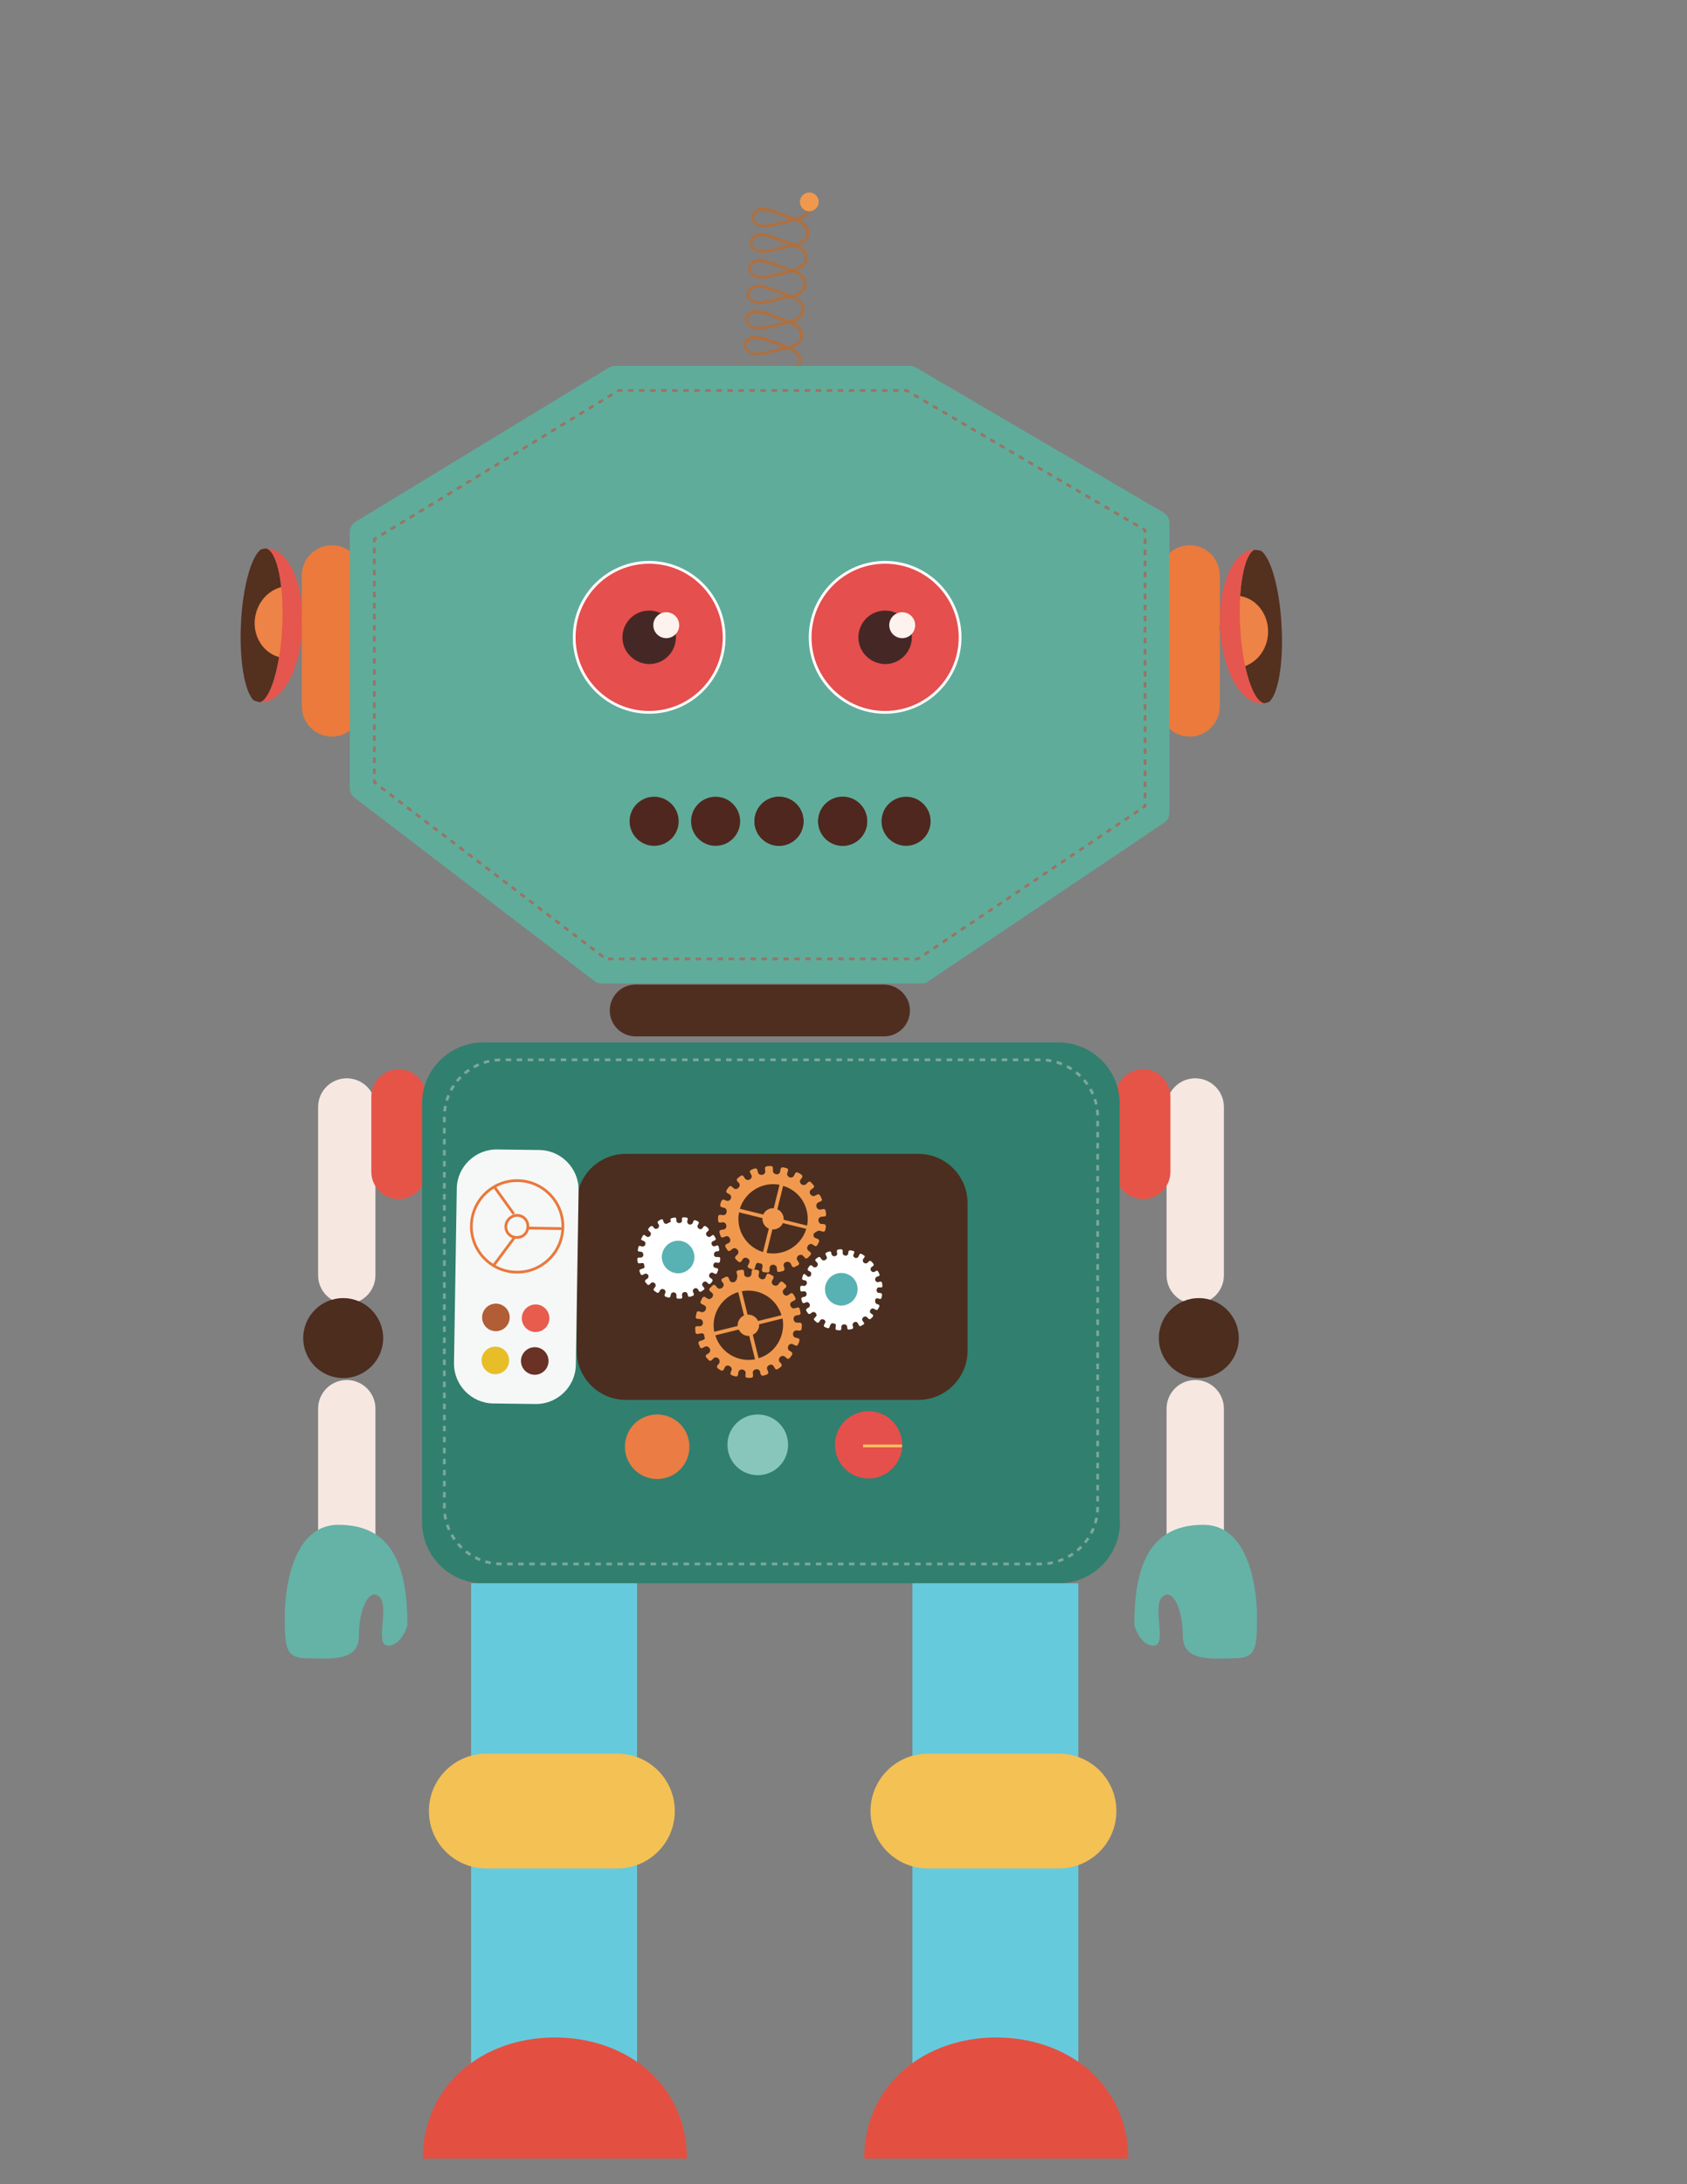 <?xml version="1.0" encoding="UTF-8" standalone="no"?>
<!-- Generator: Adobe Illustrator 19.0.0, SVG Export Plug-In . SVG Version: 6.00 Build 0)  -->

<svg
   xmlns:dc="http://purl.org/dc/elements/1.1/"
   xmlns:cc="http://creativecommons.org/ns#"
   xmlns:rdf="http://www.w3.org/1999/02/22-rdf-syntax-ns#"
   xmlns:svg="http://www.w3.org/2000/svg"
   xmlns="http://www.w3.org/2000/svg"
   xmlns:sodipodi="http://sodipodi.sourceforge.net/DTD/sodipodi-0.dtd"
   xmlns:inkscape="http://www.inkscape.org/namespaces/inkscape"
   version="1.1"
   id="Layer_1"
   x="0px"
   y="0px"
   viewBox="0 0 612 792"
   style="enable-background:new 0 0 612 792;"
   xml:space="preserve"
   inkscape:version="0.91 r13725"
   sodipodi:docname="1.svg"><rect x="0" y="0" width="612" height="792" fill="#808080" stroke="none"/><defs
     id="defs127" /><sodipodi:namedview
     pagecolor="#ffffff"
     bordercolor="#666666"
     borderopacity="1"
     objecttolerance="10"
     gridtolerance="10"
     guidetolerance="10"
     inkscape:pageopacity="0"
     inkscape:pageshadow="2"
     inkscape:window-width="640"
     inkscape:window-height="480"
     id="namedview125"
     showgrid="false"
     inkscape:zoom="0.2979798"
     inkscape:cx="306"
     inkscape:cy="396"
     inkscape:window-x="0"
     inkscape:window-y="0"
     inkscape:window-maximized="0"
     inkscape:current-layer="Layer_1" /><style
     type="text/css"
     id="style3">
	.st0{fill:none;stroke:#327968;stroke-width:2;stroke-miterlimit:10;}
	.st1{fill:#54301F;}
	.st2{fill:#ED8346;}
	.st3{fill:#E5564E;}
	.st4{fill:none;stroke:#AE7040;stroke-width:0.75;stroke-miterlimit:10;}
	.st5{fill:#AE7040;}
	.st6{fill:#F0994E;}
	.st7{fill:#F6E8E1;}
	.st8{fill:#4C2D1E;}
	.st9{fill:#65B2A6;}
	.st10{fill:#E55447;}
	.st11{fill:#317F6F;}
	.st12{fill:#EB7A3C;}
	.st13{fill:#4F2E20;}
	.st14{fill:#60AC9B;}
	.st15{fill:#4F271E;}
	.st16{fill:none;stroke:#987465;stroke-miterlimit:10;}
	.st17{fill:none;stroke:#987465;stroke-miterlimit:10;stroke-dasharray:2.003,2.003;}
	.st18{fill:none;stroke:#987465;stroke-miterlimit:10;stroke-dasharray:2.003,2.003;}
	.st19{fill:none;stroke:#987465;stroke-miterlimit:10;stroke-dasharray:2.002,2.002;}
	.st20{fill:none;stroke:#987465;stroke-miterlimit:10;stroke-dasharray:1.988,1.988;}
	.st21{fill:none;stroke:#7BA89F;stroke-miterlimit:10;stroke-dasharray:2,2;}
	.st22{fill:#4B2E1F;}
	.st23{fill:#EB7C44;}
	.st24{fill:#88C6BC;}
	.st25{fill:#E5504D;}
	.st26{fill:none;stroke:#F4C35C;stroke-miterlimit:10;}
	.st27{fill:#F5F8F7;}
	.st28{fill:#E75C4D;}
	.st29{fill:#693225;}
	.st30{fill:#B15D35;}
	.st31{fill:#E8BE28;}
	.st32{fill:none;stroke:#EA783C;stroke-miterlimit:10;}
	.st33{fill:#E54F4D;stroke:#FFFFFF;stroke-miterlimit:10;}
	.st34{fill:#452826;}
	.st35{fill:#FDF2ED;}
	.st36{fill:#FFFFFF;}
	.st37{fill:#58B1B2;}
	.st38{fill:#66CADD;}
	.st39{fill:#F4C154;}
	.st40{fill:#E35041;}
</style><g
     id="XMLID_110_"><line
       id="XMLID_136_"
       class="st0"
       x1="109"
       y1="227.9"
       x2="127"
       y2="224.6" /><g
       id="XMLID_125_"><path
         id="XMLID_133_"
         class="st1"
         d="M102.4,227.1c-0.7,14.4-4.1,26-7.9,27.5c-0.9-0.1-1.7-0.3-2.5-0.7c-3.2-3-5.2-14.2-4.6-27.5    c0.6-13.6,3.8-24.8,7.3-27.2c0.7-0.2,1.3-0.3,2-0.3C100.6,200.1,103.1,212.3,102.4,227.1z" /><path
         id="XMLID_130_"
         class="st2"
         d="M106.9,212.7c-6.6-1.2-13,3.6-14.3,10.8c-1.3,7.1,3.1,13.9,9.7,15" /><path
         id="XMLID_127_"
         class="st3"
         d="M94.7,254.6c-0.1,0-0.1,0-0.2,0c3.8-1.4,7.2-13.1,7.9-27.5c0.7-14.8-1.8-27-5.7-28.2    c0.2,0,0.4,0,0.5,0c7.6,0.4,13.2,13.1,12.5,28.5C109.1,242.7,102.3,254.9,94.7,254.6z" /></g></g><g
     id="XMLID_115_"><line
       id="XMLID_124_"
       class="st0"
       x1="443.4"
       y1="227.3"
       x2="425.7"
       y2="232.5" /><g
       id="XMLID_118_"><path
         id="XMLID_123_"
         class="st1"
         d="M449.9,227.5c-0.8-14.3,1.4-26.3,5.1-28.1c0.9,0,1.8,0.1,2.6,0.4c3.5,2.7,6.6,13.6,7.3,26.9    c0.8,13.6-1.2,25.1-4.5,27.8c-0.6,0.3-1.3,0.4-1.9,0.5C454.5,254.2,450.7,242.3,449.9,227.5z" /><path
         id="XMLID_122_"
         class="st2"
         d="M446.9,242.2c6.7,0.5,12.6-4.9,13.1-12.2c0.5-7.2-4.4-13.5-11.1-14" /><path
         id="XMLID_121_"
         class="st3"
         d="M454.8,199.3c0.1,0,0.1,0,0.2,0c-3.6,1.8-5.9,13.8-5.1,28.1c0.8,14.8,4.6,26.7,8.5,27.5    c-0.2,0-0.4,0.1-0.5,0.1c-7.6,0.4-14.4-11.7-15.3-27.1C441.8,212.6,447.2,199.8,454.8,199.3z" /></g></g><path
     id="XMLID_10_"
     class="st4"
     d="M277.7,140.5c0,0-1.3-3.9,1-4.4c2.3-0.5,11.6-1.7,11.5-5.4" /><g
     id="XMLID_167_"><g
       id="XMLID_169_"><path
         id="XMLID_86_"
         class="st5"
         d="M276.9,82l0-0.5c-1-0.1-1.9-0.4-2.5-0.9c-0.6-0.5-0.9-1.1-0.9-1.8c0-0.6,0.4-1.2,1.1-1.7    c0.7-0.4,1.6-0.7,2.6-0.6c0.4,0,1.4,0.3,2.6,0.6c1.7,0.5,3.8,1.3,5.5,1.9c0.9,0.3,1.6,0.6,2.1,0.8c0.5,0.2,0.8,0.3,0.8,0.3    l0.2-0.5l-0.1-0.5c0,0-0.6,0.2-1.5,0.4c-1.4,0.3-3.5,0.9-5.4,1.3c-1,0.2-1.9,0.4-2.7,0.5c-0.8,0.1-1.4,0.2-1.8,0.2L276.9,82l0,0.5    c0.7,0,1.7-0.1,2.9-0.3c3.6-0.7,8.9-2.1,8.9-2.1l1.5-0.4l-1.5-0.6c0,0-2.3-0.9-4.8-1.8c-1.3-0.5-2.6-0.9-3.8-1.3    c-1.2-0.4-2.2-0.6-2.8-0.7c-1.2-0.1-2.3,0.2-3.2,0.8c-0.9,0.6-1.5,1.5-1.5,2.5c-0.1,1,0.4,2,1.2,2.6c0.8,0.7,1.9,1.1,3.1,1.2    L276.9,82z" /><path
         id="XMLID_85_"
         class="st5"
         d="M287.1,79.7c1.6,0.5,3,1.1,4,2c0.9,0.8,1.4,1.8,1.4,3c-0.1,1.2-0.7,2-1.8,2.7    c-1.1,0.7-2.5,1.2-3.9,1.4l0.2,1c1.5-0.2,3.1-0.7,4.3-1.5c1.2-0.8,2.2-2,2.3-3.6c0.1-1.5-0.6-2.8-1.7-3.8c-1.1-1-2.6-1.7-4.4-2.2    L287.1,79.7z" /><path
         id="XMLID_84_"
         class="st5"
         d="M286.6,88.9c1.6,0.5,3,1.1,4,2c0.9,0.8,1.4,1.8,1.4,3l1,0.1c0.1-1.5-0.6-2.8-1.7-3.8    c-1.1-1-2.7-1.7-4.4-2.2L286.6,88.9z" /><path
         id="XMLID_83_"
         class="st5"
         d="M293,75.2c-0.1,1.2-0.7,2-1.8,2.7c-1.1,0.7-2.5,1.2-3.9,1.4l0.2,1c1.5-0.2,3.1-0.7,4.3-1.5    c1.2-0.8,2.2-2,2.3-3.6L293,75.2z" /><path
         id="XMLID_82_"
         class="st5"
         d="M276.3,91.2l0-0.5c-1-0.1-1.9-0.4-2.5-0.9c-0.6-0.5-0.9-1.1-0.9-1.8c0-0.6,0.4-1.2,1.1-1.7    c0.7-0.4,1.6-0.7,2.6-0.6c0.4,0,1.4,0.3,2.6,0.6c1.7,0.5,3.8,1.3,5.5,1.9c0.8,0.3,1.6,0.6,2.1,0.8c0.5,0.2,0.8,0.3,0.8,0.3    l0.2-0.5l-0.1-0.5c0,0-0.6,0.2-1.5,0.4c-1.4,0.3-3.5,0.9-5.4,1.3c-1,0.2-1.9,0.4-2.7,0.5c-0.8,0.1-1.4,0.2-1.8,0.2L276.3,91.2    l0,0.5c0.7,0,1.7-0.1,2.9-0.3c3.6-0.7,8.9-2.1,8.9-2.1l1.5-0.4l-1.5-0.6c0,0-2.3-0.9-4.8-1.8c-1.3-0.5-2.6-0.9-3.8-1.3    c-1.2-0.4-2.2-0.6-2.8-0.7c-1.2-0.1-2.3,0.2-3.2,0.8c-0.9,0.6-1.5,1.4-1.5,2.5c-0.1,1,0.4,2,1.2,2.6c0.8,0.7,1.9,1.1,3.1,1.2    L276.3,91.2z" /><path
         id="XMLID_81_"
         class="st5"
         d="M275.8,100.6l0-0.5c-1-0.1-1.9-0.4-2.5-0.9c-0.6-0.5-0.9-1.1-0.9-1.8c0-0.6,0.4-1.2,1.1-1.7    c0.7-0.4,1.6-0.7,2.6-0.6c0.4,0,1.4,0.3,2.6,0.6c1.7,0.5,3.8,1.3,5.5,1.9c0.8,0.3,1.6,0.6,2.1,0.8c0.5,0.2,0.8,0.3,0.8,0.3    l0.2-0.5l-0.1-0.5c0,0-0.6,0.2-1.5,0.4c-1.4,0.3-3.5,0.9-5.4,1.3c-1,0.2-1.9,0.4-2.7,0.5c-0.8,0.1-1.4,0.2-1.8,0.2L275.8,100.6    l0,0.5c0.7,0,1.7-0.1,2.9-0.3c3.6-0.7,8.9-2.1,8.9-2.1l1.5-0.4l-1.5-0.6c0,0-2.3-0.9-4.8-1.8c-1.3-0.5-2.6-0.9-3.8-1.3    c-1.2-0.4-2.2-0.6-2.8-0.7c-1.2-0.1-2.3,0.2-3.2,0.8c-0.9,0.6-1.5,1.4-1.5,2.5c-0.1,1,0.4,2,1.2,2.6c0.8,0.7,1.9,1.1,3.1,1.2    L275.8,100.6z" /><path
         id="XMLID_80_"
         class="st5"
         d="M286,98.2c1.6,0.5,3,1.1,4,2c0.9,0.8,1.4,1.8,1.4,3c-0.1,1.2-0.7,2-1.8,2.7    c-1.1,0.7-2.5,1.2-3.9,1.4l0.2,1c1.5-0.2,3.1-0.7,4.3-1.5c1.2-0.8,2.2-2,2.3-3.6c0.1-1.5-0.6-2.8-1.7-3.8c-1.1-1-2.7-1.7-4.4-2.2    L286,98.2z" /><path
         id="XMLID_79_"
         class="st5"
         d="M285.5,107.5c1.6,0.5,3,1.1,4,2c0.9,0.8,1.4,1.8,1.4,3l1,0.1c0.1-1.5-0.6-2.8-1.7-3.8    c-1.1-1-2.7-1.7-4.4-2.2L285.5,107.5z" /><path
         id="XMLID_78_"
         class="st5"
         d="M291.9,93.8c-0.1,1.2-0.7,2-1.8,2.7c-1.1,0.7-2.5,1.2-3.9,1.4l0.2,1c1.5-0.2,3.1-0.7,4.3-1.5    c1.2-0.8,2.2-2,2.3-3.6L291.9,93.8z" /><path
         id="XMLID_77_"
         class="st5"
         d="M275.2,109.8l0-0.5c-1-0.1-1.9-0.4-2.5-0.9c-0.6-0.5-0.9-1.1-0.9-1.8c0-0.6,0.4-1.2,1.1-1.7    c0.7-0.4,1.6-0.7,2.6-0.6c0.4,0,1.4,0.3,2.6,0.6c1.7,0.5,3.8,1.3,5.5,1.9c0.8,0.3,1.6,0.6,2.1,0.8c0.5,0.2,0.8,0.3,0.8,0.3    l0.2-0.5l-0.1-0.5c0,0-0.6,0.2-1.5,0.4c-1.4,0.3-3.5,0.9-5.4,1.3c-1,0.2-1.9,0.4-2.7,0.5c-0.8,0.1-1.4,0.2-1.8,0.2L275.2,109.8    l0,0.5c0.7,0,1.7-0.1,2.9-0.3c3.6-0.7,8.9-2.1,8.9-2.1l1.5-0.4L287,107c0,0-2.3-0.9-4.8-1.8c-1.3-0.5-2.6-0.9-3.8-1.3    c-1.2-0.4-2.2-0.6-2.8-0.7c-1.2-0.1-2.3,0.2-3.2,0.8c-0.9,0.6-1.5,1.4-1.5,2.5c-0.1,1,0.4,2,1.2,2.6c0.8,0.7,1.9,1.1,3.1,1.2    L275.2,109.8z" /><path
         id="XMLID_76_"
         class="st5"
         d="M274.7,119.1l0-0.5c-1-0.1-1.9-0.4-2.5-0.9c-0.6-0.5-0.9-1.1-0.9-1.8c0-0.6,0.4-1.2,1.1-1.7    c0.7-0.4,1.6-0.7,2.6-0.6c0.4,0,1.4,0.3,2.6,0.6c1.7,0.5,3.8,1.3,5.5,1.9c0.8,0.3,1.6,0.6,2.1,0.8c0.5,0.2,0.8,0.3,0.8,0.3    l0.2-0.5l-0.1-0.5c0,0-0.6,0.2-1.5,0.4c-1.4,0.3-3.5,0.9-5.4,1.3c-1,0.2-1.9,0.4-2.7,0.5c-0.8,0.1-1.4,0.2-1.8,0.2L274.7,119.1    l0,0.5c0.7,0,1.7-0.1,2.9-0.3c3.6-0.7,8.9-2.1,8.9-2.1l1.5-0.4l-1.5-0.6c0,0-2.3-0.9-4.8-1.8c-1.3-0.5-2.6-0.9-3.8-1.3    c-1.2-0.4-2.2-0.6-2.8-0.7c-1.2-0.1-2.3,0.2-3.2,0.8c-0.9,0.6-1.5,1.5-1.5,2.5c-0.1,1,0.4,2,1.2,2.6c0.8,0.7,1.9,1.1,3.1,1.2    L274.7,119.1z" /><path
         id="XMLID_75_"
         class="st5"
         d="M284.9,116.8c1.6,0.5,3,1.1,4,2c0.9,0.8,1.4,1.8,1.4,3c-0.1,1.2-0.7,2-1.8,2.7    c-1.1,0.7-2.5,1.2-3.9,1.4l0.2,1c1.5-0.2,3.1-0.7,4.3-1.5c1.2-0.8,2.2-2,2.3-3.6c0.1-1.5-0.6-2.8-1.7-3.8c-1.1-1-2.7-1.7-4.4-2.2    L284.9,116.8z" /><path
         id="XMLID_74_"
         class="st5"
         d="M284.4,126.1c1.6,0.5,3,1.1,4,2c0.9,0.8,1.4,1.8,1.4,3l1,0.1c0.1-1.5-0.6-2.8-1.7-3.8    c-1.1-1-2.7-1.7-4.4-2.2L284.4,126.1z" /><path
         id="XMLID_73_"
         class="st5"
         d="M290.8,112.4c-0.1,1.2-0.7,2-1.8,2.7c-1.1,0.7-2.5,1.2-3.9,1.4l0.2,1c1.5-0.2,3.1-0.7,4.3-1.5    c1.2-0.8,2.2-2,2.3-3.6L290.8,112.4z" /><path
         id="XMLID_72_"
         class="st5"
         d="M274.2,128.4l0-0.5c-1-0.1-1.9-0.4-2.5-0.9c-0.6-0.5-0.9-1.1-0.9-1.8c0-0.6,0.4-1.2,1.1-1.7    c0.7-0.4,1.6-0.7,2.6-0.6c0.4,0,1.4,0.3,2.6,0.6c1.7,0.5,3.9,1.3,5.5,1.9c0.9,0.3,1.6,0.6,2.1,0.8c0.5,0.2,0.8,0.3,0.8,0.3    l0.2-0.5l-0.1-0.5c0,0-0.6,0.2-1.5,0.4c-1.4,0.3-3.5,0.9-5.4,1.3c-1,0.2-1.9,0.4-2.7,0.5c-0.8,0.1-1.4,0.2-1.8,0.2L274.2,128.4    l0,0.5c0.7,0,1.7-0.1,2.9-0.3c3.6-0.7,8.9-2.1,8.9-2.1l1.5-0.4l-1.5-0.6c0,0-2.3-0.9-4.8-1.8c-1.3-0.5-2.6-0.9-3.8-1.3    c-1.2-0.4-2.2-0.6-2.8-0.7c-1.2-0.1-2.3,0.2-3.2,0.8c-0.9,0.6-1.5,1.5-1.5,2.5c-0.1,1,0.4,2,1.2,2.6c0.8,0.7,1.9,1.1,3.1,1.2    L274.2,128.4z" /></g><circle
       id="XMLID_71_"
       class="st6"
       cx="293.6"
       cy="73.2"
       r="3.4" /></g><path
     id="XMLID_70_"
     class="st7"
     d="M136.2,462.4c0,5.7-4.6,10.4-10.4,10.4l0,0c-5.7,0-10.4-4.6-10.4-10.4v-61  c0-5.7,4.6-10.4,10.4-10.4l0,0c5.7,0,10.4,4.6,10.4,10.4V462.4z" /><path
     id="XMLID_69_"
     class="st7"
     d="M136.2,571.8c0,5.7-4.6,10.4-10.4,10.4l0,0c-5.7,0-10.4-4.6-10.4-10.4v-61  c0-5.7,4.6-10.4,10.4-10.4l0,0c5.7,0,10.4,4.6,10.4,10.4V571.8z" /><path
     id="XMLID_68_"
     class="st8"
     d="M110,485.2c0-8,6.5-14.5,14.5-14.5s14.5,6.5,14.5,14.5c0,8-6.5,14.5-14.5,14.5  S110,493.2,110,485.2z" /><path
     id="XMLID_67_"
     class="st9"
     d="M103.3,585.7c0,0-0.4-32.8,19.5-32.8s25,15.6,25,36.4c0,0-2,7.4-7,7.4c-5.1,0,0.6-13.9-3.1-17.6  c-3.7-3.7-7.5,4.3-7.5,14.1c0,9.8-11.3,8.1-19.1,8.1C103.4,601.2,103.3,597,103.3,585.7z" /><path
     id="XMLID_66_"
     class="st10"
     d="M154.6,424.9c0,5.5-4.5,9.9-10,9.9l0,0c-5.5,0-9.9-4.5-9.9-9.9v-27.2c0-5.5,4.5-10,9.9-10l0,0  c5.5,0,10,4.5,10,10V424.9z" /><path
     id="XMLID_65_"
     class="st7"
     d="M423.2,462.4c0,5.7,4.6,10.4,10.4,10.4l0,0c5.7,0,10.4-4.6,10.4-10.4v-61  c0-5.7-4.6-10.4-10.4-10.4l0,0c-5.7,0-10.4,4.6-10.4,10.4V462.4z" /><path
     id="XMLID_64_"
     class="st7"
     d="M423.2,571.8c0,5.7,4.6,10.4,10.4,10.4l0,0c5.7,0,10.4-4.6,10.4-10.4v-61  c0-5.7-4.6-10.4-10.4-10.4l0,0c-5.7,0-10.4,4.6-10.4,10.4V571.8z" /><path
     id="XMLID_63_"
     class="st8"
     d="M449.4,485.2c0-8-6.5-14.5-14.5-14.5c-8,0-14.5,6.5-14.5,14.5c0,8,6.5,14.5,14.5,14.5  C442.9,499.7,449.4,493.2,449.4,485.2z" /><path
     id="XMLID_62_"
     class="st9"
     d="M456,585.7c0,0,0.4-32.8-19.5-32.8c-19.9,0-25,15.6-25,36.4c0,0,2,7.4,7,7.4  c5.1,0-0.6-13.9,3.1-17.6c3.7-3.7,7.5,4.3,7.5,14.1c0,9.8,11.3,8.1,19.1,8.1C456,601.2,456,597,456,585.7z" /><path
     id="XMLID_61_"
     class="st10"
     d="M404.7,424.9c0,5.5,4.5,9.9,10,9.9l0,0c5.5,0,9.9-4.5,9.9-9.9v-27.2c0-5.5-4.5-10-9.9-10l0,0  c-5.5,0-10,4.5-10,10V424.9z" /><path
     id="XMLID_46_"
     class="st11"
     d="M406.3,551.9c0,12.3-10,22.2-22.2,22.2H175.3c-12.3,0-22.2-10-22.2-22.2V400.2  c0-12.3,10-22.2,22.2-22.2H384c12.3,0,22.2,10,22.2,22.2V551.9z" /><path
     id="XMLID_45_"
     class="st12"
     d="M131.3,256.2c0,6-4.9,10.9-10.9,10.9l0,0c-6,0-10.9-4.9-10.9-10.9v-47.6  c0-6,4.9-10.9,10.9-10.9l0,0c6,0,10.9,4.9,10.9,10.9V256.2z" /><path
     id="XMLID_44_"
     class="st12"
     d="M442.5,256.2c0,6-4.9,10.9-10.9,10.9l0,0c-6,0-10.9-4.9-10.9-10.9v-47.6  c0-6,4.9-10.9,10.9-10.9l0,0c6,0,10.9,4.9,10.9,10.9V256.2z" /><path
     id="XMLID_43_"
     class="st13"
     d="M330.1,366.4c0,5.2-4.2,9.4-9.4,9.4h-90.1c-5.2,0-9.4-4.2-9.4-9.4l0,0c0-5.2,4.2-9.4,9.4-9.4  h90.1C325.9,357.1,330.1,361.3,330.1,366.4L330.1,366.4z" /><g
     id="XMLID_134_"><path
       id="XMLID_135_"
       class="st14"
       d="M334.4,356.6H218.3c-1,0-1.9-0.3-2.7-0.9l-86.9-66.4c-1.1-0.8-1.8-2.1-1.8-3.5v-92.8   c0-1.6,0.8-3,2.1-3.8l91.9-55.9c0.7-0.4,1.5-0.6,2.3-0.6h106.9c0.8,0,1.6,0.2,2.2,0.6l89.7,52.5c1.4,0.8,2.2,2.3,2.2,3.8v105.1   c0,1.5-0.7,2.9-2,3.7l-85.4,57.4C336.2,356.4,335.3,356.6,334.4,356.6z" /></g><circle
     id="XMLID_41_"
     class="st15"
     cx="237.3"
     cy="297.8"
     r="8.9" /><circle
     id="XMLID_40_"
     class="st15"
     cx="259.6"
     cy="297.8"
     r="8.9" /><circle
     id="XMLID_39_"
     class="st15"
     cx="282.6"
     cy="297.8"
     r="8.9" /><circle
     id="XMLID_38_"
     class="st15"
     cx="282.6"
     cy="297.8"
     r="8.9" /><circle
     id="XMLID_37_"
     class="st15"
     cx="305.7"
     cy="297.8"
     r="8.9" /><circle
     id="XMLID_36_"
     class="st15"
     cx="305.7"
     cy="297.8"
     r="8.9" /><circle
     id="XMLID_24_"
     class="st15"
     cx="328.7"
     cy="297.8"
     r="8.9" /><g
     id="XMLID_113_"><g
       id="XMLID_114_"><g
         id="XMLID_107_"><g
           id="XMLID_138_"><polyline
             id="XMLID_146_"
             class="st16"
             points="414.5,292.9 415.4,292.4 415.4,291.4     " /><line
             id="XMLID_145_"
             class="st17"
             x1="415.4"
             y1="289.4"
             x2="415.4"
             y2="194.2" /><polyline
             id="XMLID_144_"
             class="st16"
             points="415.4,193.2 415.4,192.2 414.5,191.7     " /><polyline
             id="XMLID_143_"
             class="st18"
             points="412.8,190.7 328.9,141.6 224.4,141.6 137.5,194.5     " /><polyline
             id="XMLID_142_"
             class="st16"
             points="136.6,195 135.8,195.6 135.8,196.6     " /><line
             id="XMLID_141_"
             class="st19"
             x1="135.8"
             y1="198.6"
             x2="135.8"
             y2="281.6" /><polyline
             id="XMLID_140_"
             class="st16"
             points="135.8,282.6 135.8,283.6 136.6,284.2     " /><polyline
             id="XMLID_139_"
             class="st20"
             points="138.2,285.5 219.8,347.7 333,347.7 413.7,293.5     " /></g></g></g></g><g
     id="XMLID_22_"><path
       id="XMLID_25_"
       class="st21"
       d="M398.2,546.4c0,11.4-9.3,20.7-20.8,20.7H182c-11.5,0-20.8-9.3-20.8-20.7V405   c0-11.4,9.3-20.7,20.8-20.7h195.4c11.5,0,20.8,9.3,20.8,20.7V546.4z" /></g><g
     id="XMLID_35_"><path
       id="XMLID_21_"
       class="st22"
       d="M351,489.8c0,9.8-8,17.8-17.8,17.8H227c-9.8,0-17.8-8-17.8-17.8v-53.6c0-9.8,8-17.8,17.8-17.8   h106.2c9.8,0,17.8,8,17.8,17.8V489.8z" /><path
       id="XMLID_20_"
       class="st23"
       d="M226.7,524.6c0-6.5,5.2-11.7,11.7-11.7c6.5,0,11.7,5.2,11.7,11.7c0,6.5-5.2,11.7-11.7,11.7   C232,536.3,226.7,531.1,226.7,524.6z" /><path
       id="XMLID_19_"
       class="st24"
       d="M263.9,523.9c0-6.1,4.9-11,11-11c6.1,0,11,4.9,11,11c0,6.1-4.9,11-11,11   C268.8,534.9,263.9,530,263.9,523.9z" /><path
       id="XMLID_18_"
       class="st25"
       d="M302.9,523.9c0-6.7,5.5-12.2,12.2-12.2c6.7,0,12.2,5.5,12.2,12.2c0,6.7-5.5,12.2-12.2,12.2   C308.4,536.1,302.9,530.7,302.9,523.9z" /><line
       id="XMLID_17_"
       class="st26"
       x1="327.2"
       y1="524.3"
       x2="313.1"
       y2="524.3" /><g
       id="XMLID_8_"><path
         id="XMLID_33_"
         class="st27"
         d="M178.9,508.9c-7.9-0.1-14.3-6.7-14.2-14.6l1-63.3c0.1-7.9,6.7-14.3,14.6-14.2l15.4,0.2    c7.9,0.1,14.3,6.7,14.2,14.6l-1,63.3c-0.1,7.9-6.7,14.3-14.6,14.2L178.9,508.9z" /><g
         id="XMLID_28_"><circle
           id="XMLID_32_"
           class="st28"
           cx="194.3"
           cy="478"
           r="5" /><circle
           id="XMLID_31_"
           class="st29"
           cx="194"
           cy="493.5"
           r="5" /><circle
           id="XMLID_30_"
           class="st30"
           cx="179.9"
           cy="477.7"
           r="5" /><circle
           id="XMLID_29_"
           class="st31"
           cx="179.7"
           cy="493.3"
           r="5" /></g><g
         id="XMLID_11_"><path
           id="XMLID_27_"
           class="st32"
           d="M187.6,440.7c2.2,0,4,1.8,3.9,4.1c0,2.2-1.8,4-4.1,3.9c-2.2,0-4-1.8-3.9-4.1     C183.6,442.5,185.4,440.7,187.6,440.7z" /><circle
           id="XMLID_26_"
           class="st32"
           cx="187.6"
           cy="444.7"
           r="16.6" /><line
           id="XMLID_16_"
           class="st32"
           x1="203.7"
           y1="445.5"
           x2="191.6"
           y2="445.3" /><line
           id="XMLID_13_"
           class="st32"
           x1="186.5"
           y1="448.9"
           x2="178.9"
           y2="459.1" /><line
           id="XMLID_12_"
           class="st32"
           x1="186.4"
           y1="440.2"
           x2="179.5"
           y2="430.6" /></g></g></g><g
     id="XMLID_14_"><path
       id="XMLID_9_"
       class="st33"
       d="M208.3,231.1c0-15,12.2-27.2,27.2-27.2c15,0,27.2,12.2,27.2,27.2c0,15-12.2,27.2-27.2,27.2   C220.4,258.3,208.3,246.1,208.3,231.1z" /><path
       id="XMLID_5_"
       class="st34"
       d="M225.8,231.1c0-5.3,4.3-9.7,9.7-9.7c5.3,0,9.7,4.3,9.7,9.7c0,5.3-4.3,9.7-9.7,9.7   C230.1,240.7,225.8,236.4,225.8,231.1z" /><circle
       id="XMLID_4_"
       class="st35"
       cx="241.7"
       cy="226.7"
       r="4.7" /></g><g
     id="XMLID_2_"><path
       id="XMLID_6_"
       class="st33"
       d="M293.9,231.1c0-15,12.2-27.2,27.2-27.2c15,0,27.2,12.2,27.2,27.2c0,15-12.2,27.2-27.2,27.2   C306,258.3,293.9,246.1,293.9,231.1z" /><path
       id="XMLID_3_"
       class="st34"
       d="M311.4,231.1c0-5.3,4.3-9.7,9.7-9.7c5.3,0,9.7,4.3,9.7,9.7c0,5.3-4.3,9.7-9.7,9.7   C315.7,240.7,311.4,236.4,311.4,231.1z" /><circle
       id="XMLID_7_"
       class="st35"
       cx="327.3"
       cy="226.7"
       r="4.7" /></g><g
     id="XMLID_34_"><g
       id="XMLID_131_"><path
         id="XMLID_132_"
         class="st6"
         d="M297.5,446.3l1.1,0.3c0.4,0.1,0.7-0.2,0.8-0.6c0.1-0.4,0.2-0.9,0.2-1.3    c0-0.4-0.2-0.8-0.6-0.8c0,0-0.5-0.1-1.1-0.1c-0.6-0.1-1-0.7-1-1.3c0-0.7,0.5-1.3,1.1-1.3l1.1-0.1c0.4,0,0.6-0.4,0.6-0.8    c-0.1-0.4-0.1-0.9-0.2-1.3c-0.1-0.4-0.4-0.7-0.8-0.6c0,0-0.5,0.1-1.1,0.2c-0.6,0.1-1.2-0.3-1.4-1c-0.2-0.7,0.1-1.3,0.6-1.6l1-0.4    c0.3-0.1,0.5-0.5,0.3-0.9c-0.2-0.4-0.3-0.8-0.6-1.2c-0.2-0.4-0.6-0.5-0.9-0.4c0,0-0.4,0.2-1,0.5c-0.5,0.3-1.2,0-1.6-0.5    c-0.4-0.6-0.3-1.3,0.2-1.7l0.9-0.7c0.3-0.2,0.3-0.7,0-1c-0.3-0.3-0.6-0.7-0.9-1c-0.3-0.3-0.7-0.3-1-0.1c0,0-0.3,0.4-0.8,0.8    c-0.4,0.4-1.2,0.4-1.7,0c-0.5-0.4-0.7-1.2-0.3-1.6l0.6-0.9c0.2-0.3,0.1-0.7-0.3-1c-0.4-0.3-0.8-0.5-1.2-0.7    c-0.4-0.2-0.8-0.1-1,0.2c0,0-0.2,0.4-0.5,1c-0.3,0.5-1,0.7-1.6,0.5c-0.6-0.3-1-0.9-0.8-1.5l0.3-1c0.1-0.3-0.1-0.7-0.5-0.8    c-0.4-0.1-0.9-0.3-1.3-0.3c-0.4-0.1-0.8,0.1-0.9,0.5c0,0-0.1,0.5-0.2,1.1c-0.1,0.6-0.7,1-1.4,0.9c-0.7-0.1-1.2-0.6-1.2-1.2l0-1.1    c0-0.4-0.3-0.7-0.8-0.7c-0.5,0-0.9,0-1.4,0.1c-0.4,0-0.7,0.4-0.7,0.7c0,0,0.1,0.5,0.1,1.1c0.1,0.6-0.4,1.2-1.1,1.3    c-0.7,0.1-1.3-0.2-1.5-0.8l-0.3-1.1c-0.1-0.4-0.5-0.5-0.9-0.4c-0.4,0.1-0.9,0.3-1.3,0.5c-0.4,0.2-0.6,0.6-0.4,0.9    c0,0,0.2,0.5,0.5,1c0.3,0.6,0,1.2-0.6,1.6c-0.6,0.3-1.3,0.2-1.7-0.3l-0.6-0.9c-0.2-0.3-0.6-0.4-1-0.1c-0.4,0.2-0.7,0.6-1.1,0.8    c-0.3,0.3-0.4,0.7-0.2,1c0,0,0.3,0.4,0.7,0.8c0.4,0.5,0.3,1.2-0.2,1.7c-0.5,0.5-1.2,0.6-1.7,0.2l-0.8-0.7c-0.3-0.2-0.7-0.2-1,0.2    c-0.3,0.4-0.5,0.7-0.8,1.1c-0.2,0.4-0.2,0.8,0.1,1c0,0,0.4,0.3,1,0.6c0.5,0.3,0.7,1,0.4,1.6c-0.3,0.6-1,0.9-1.5,0.7l-1-0.4    c-0.3-0.1-0.7,0.1-0.9,0.5c-0.2,0.4-0.3,0.9-0.4,1.3c-0.1,0.4,0.1,0.8,0.4,0.9c0,0,0.5,0.1,1.1,0.3c0.6,0.1,0.9,0.8,0.8,1.5    c-0.1,0.7-0.6,1.2-1.3,1.1l-1.1-0.1c-0.4,0-0.7,0.3-0.7,0.7c0,0.4,0,0.9,0,1.4c0,0.4,0.3,0.8,0.7,0.7c0,0,0.5,0,1.1-0.1    c0.6,0,1.1,0.5,1.2,1.2c0.1,0.7-0.3,1.3-0.9,1.4l-1.1,0.2c-0.4,0.1-0.6,0.5-0.5,0.9c0.1,0.4,0.3,0.9,0.4,1.3    c0.1,0.4,0.5,0.6,0.9,0.5c0,0,0.5-0.2,1-0.4c0.6-0.2,1.2,0.1,1.5,0.8c0.3,0.6,0.1,1.3-0.4,1.6l-1,0.5c-0.3,0.2-0.4,0.6-0.2,1    l0.7,1.1c0.2,0.4,0.7,0.4,1,0.2c0,0,0.4-0.3,0.9-0.7c0.5-0.4,1.2-0.2,1.7,0.3c0.5,0.5,0.5,1.2,0.1,1.7l-0.8,0.8    c-0.2,0.2-0.2,0.7,0.1,1l1,0.9c0.3,0.3,0.8,0.2,1-0.1c0,0,0.3-0.4,0.6-0.9c0.4-0.5,1.1-0.6,1.7-0.2c0.6,0.3,0.9,1,0.6,1.6l-0.5,1    c-0.2,0.3,0,0.8,0.4,0.9l1.2,0.5c0.4,0.2,0.8,0,0.9-0.4c0,0,0.2-0.5,0.3-1.1c0.2-0.6,0.6-1,0.9-0.9c0.2,0.1,0.4,0.1,0.6,0.2    c0.2,0,0.4,0.1,0.6,0.1c0.3,0.1,0.5,0.6,0.4,1.2l-0.2,1.1c-0.1,0.3,0.2,0.7,0.6,0.8l1.4,0.1c0.4,0.1,0.8-0.3,0.8-0.6    c0,0,0-0.5,0-1.1c0-0.6,0.6-1.1,1.2-1.1c0.7,0,1.3,0.4,1.4,1l0.1,1.1c0,0.4,0.4,0.6,0.8,0.5l1.3-0.3c0.4-0.1,0.7-0.5,0.6-0.8    c0,0-0.1-0.5-0.3-1.1c-0.2-0.6,0.2-1.2,0.9-1.4c0.6-0.2,1.3,0,1.6,0.5l0.5,1c0.1,0.3,0.6,0.5,1,0.3l1.2-0.6c0.4-0.2,0.5-0.7,0.3-1    c0,0-0.3-0.4-0.6-0.9c-0.3-0.5-0.1-1.2,0.4-1.6c0.5-0.4,1.3-0.4,1.7,0l0.7,0.8c0.2,0.3,0.7,0.3,1,0c0.3-0.3,0.7-0.6,1-1    c0.3-0.3,0.3-0.8,0-1c0,0-0.4-0.3-0.8-0.7c-0.5-0.4-0.5-1.1-0.1-1.7c0.4-0.6,1.1-0.8,1.6-0.5l0.9,0.6c0.3,0.2,0.7,0,0.9-0.3    c0.2-0.4,0.4-0.8,0.6-1.2c0.2-0.4,0-0.8-0.3-1c0,0-0.5-0.2-1-0.4c-0.6-0.2-0.8-0.9-0.6-1.6C296.2,446.5,296.9,446.1,297.5,446.3z     M292.8,444.4l-8.5-2.1c0.1-1.6-0.8-3.2-2.3-3.8l2.1-8.5C290.3,431.8,294,438,292.8,444.4z M282.8,429.6l-2.1,8.5    c-1.6-0.1-3.2,0.8-3.8,2.3l-8.5-2.1C270.3,432.2,276.5,428.4,282.8,429.6z M268.1,439.6l8.5,2.1c-0.1,1.6,0.8,3.2,2.3,3.8    l-2.1,8.5C270.6,452.1,266.9,445.9,268.1,439.6z M278.1,454.3l2.1-8.5c1.6,0.1,3.2-0.8,3.8-2.3l8.5,2.1    C290.6,451.8,284.4,455.5,278.1,454.3z" /></g><g
       id="XMLID_126_"><g
         id="XMLID_128_"><path
           id="XMLID_129_"
           class="st36"
           d="M318.4,470.8l0.8,0.2c0.3,0.1,0.5-0.1,0.6-0.5c0.1-0.3,0.1-0.7,0.2-1     c0-0.3-0.2-0.6-0.4-0.6c0,0-0.4,0-0.8-0.1c-0.5,0-0.8-0.5-0.8-1c0-0.5,0.4-1,0.8-1l0.9,0c0.3,0,0.5-0.3,0.4-0.6     c0-0.3-0.1-0.7-0.1-1c-0.1-0.3-0.3-0.5-0.6-0.5c0,0-0.4,0.1-0.8,0.2c-0.5,0.1-0.9-0.2-1.1-0.7c-0.1-0.5,0.1-1,0.5-1.2l0.8-0.3     c0.3-0.1,0.4-0.4,0.2-0.7c-0.1-0.3-0.2-0.6-0.4-0.9c-0.2-0.3-0.5-0.4-0.7-0.3c0,0-0.3,0.2-0.7,0.4c-0.4,0.2-0.9,0-1.2-0.4     c-0.3-0.4-0.2-1,0.1-1.3l0.7-0.5c0.2-0.2,0.2-0.5,0-0.8c-0.2-0.3-0.4-0.5-0.7-0.8c-0.2-0.2-0.6-0.3-0.8-0.1c0,0-0.3,0.3-0.6,0.6     c-0.3,0.3-0.9,0.3-1.3,0c-0.4-0.3-0.5-0.9-0.3-1.3l0.5-0.7c0.2-0.2,0.1-0.6-0.2-0.7c-0.3-0.2-0.6-0.4-0.9-0.5     c-0.3-0.2-0.6-0.1-0.7,0.2c0,0-0.2,0.3-0.4,0.8c-0.2,0.4-0.8,0.6-1.2,0.4c-0.5-0.2-0.8-0.7-0.6-1.1l0.3-0.8     c0.1-0.3-0.1-0.6-0.4-0.6c-0.3-0.1-0.7-0.2-1-0.2c-0.3-0.1-0.6,0.1-0.7,0.4c0,0-0.1,0.4-0.1,0.8c-0.1,0.5-0.6,0.8-1.1,0.7     c-0.5-0.1-0.9-0.4-0.9-0.9l0-0.9c0-0.3-0.3-0.5-0.6-0.5c-0.4,0-0.7,0-1,0.1c-0.3,0-0.6,0.3-0.5,0.6c0,0,0,0.4,0.1,0.8     c0.1,0.5-0.3,0.9-0.8,1c-0.5,0.1-1-0.1-1.2-0.6l-0.2-0.8c-0.1-0.3-0.4-0.4-0.7-0.3c-0.3,0.1-0.7,0.2-1,0.4     c-0.3,0.1-0.4,0.4-0.3,0.7c0,0,0.2,0.3,0.4,0.8c0.2,0.4,0,0.9-0.5,1.2c-0.5,0.2-1,0.2-1.3-0.2l-0.5-0.7c-0.2-0.2-0.5-0.3-0.8-0.1     c-0.3,0.2-0.6,0.4-0.8,0.6c-0.3,0.2-0.3,0.5-0.1,0.8c0,0,0.3,0.3,0.6,0.6c0.3,0.4,0.2,0.9-0.1,1.3c-0.4,0.4-0.9,0.5-1.3,0.2     l-0.6-0.5c-0.2-0.2-0.6-0.1-0.8,0.1c-0.2,0.3-0.4,0.6-0.6,0.9c-0.2,0.3-0.1,0.6,0.1,0.8c0,0,0.3,0.2,0.7,0.4     c0.4,0.2,0.5,0.8,0.3,1.3c-0.2,0.5-0.7,0.7-1.2,0.5L292,462c-0.3-0.1-0.6,0.1-0.7,0.4c-0.1,0.3-0.2,0.7-0.3,1     c-0.1,0.3,0,0.6,0.3,0.7c0,0,0.4,0.1,0.8,0.2c0.5,0.1,0.7,0.6,0.6,1.1c-0.1,0.5-0.5,0.9-1,0.9l-0.8-0.1c-0.3,0-0.5,0.2-0.6,0.5     c0,0.3,0,0.7,0,1c0,0.3,0.2,0.6,0.5,0.6c0,0,0.4,0,0.9-0.1c0.5,0,0.9,0.4,0.9,0.9c0.1,0.5-0.2,1-0.7,1.1l-0.8,0.2     c-0.3,0.1-0.4,0.4-0.4,0.7c0.1,0.3,0.2,0.7,0.3,1c0.1,0.3,0.4,0.5,0.7,0.4c0,0,0.4-0.1,0.8-0.3c0.4-0.2,0.9,0.1,1.2,0.6     c0.2,0.5,0.1,1-0.3,1.3l-0.7,0.4c-0.2,0.1-0.3,0.5-0.2,0.8l0.6,0.9c0.2,0.3,0.5,0.3,0.8,0.2c0,0,0.3-0.2,0.7-0.5     c0.4-0.3,0.9-0.2,1.3,0.2c0.4,0.4,0.4,1,0.1,1.3l-0.6,0.6c-0.2,0.2-0.2,0.6,0.1,0.8l0.8,0.7c0.2,0.2,0.6,0.2,0.8-0.1     c0,0,0.2-0.3,0.5-0.7c0.3-0.4,0.8-0.4,1.3-0.2c0.5,0.3,0.7,0.8,0.4,1.2l-0.4,0.8c-0.1,0.2,0,0.6,0.3,0.7l1,0.4     c0.3,0.1,0.6,0,0.7-0.3c0,0,0.1-0.4,0.3-0.8c0.2-0.4,0.5-0.7,0.7-0.7c0.1,0,0.3,0.1,0.5,0.1c0.2,0,0.3,0.1,0.5,0.1     c0.3,0.1,0.4,0.5,0.3,0.9l-0.1,0.8c0,0.3,0.2,0.6,0.5,0.6l1,0.1c0.3,0,0.6-0.2,0.6-0.5c0,0,0-0.4,0-0.8c0-0.5,0.4-0.8,1-0.9     c0.5,0,1,0.3,1.1,0.7l0.1,0.8c0,0.3,0.3,0.5,0.7,0.4l1-0.2c0.3-0.1,0.5-0.4,0.4-0.6c0,0-0.1-0.4-0.2-0.8     c-0.1-0.4,0.2-0.9,0.7-1.1c0.5-0.2,1,0,1.2,0.4l0.4,0.8c0.1,0.2,0.5,0.4,0.7,0.2l0.9-0.5c0.3-0.2,0.4-0.5,0.2-0.7     c0,0-0.2-0.3-0.5-0.7c-0.3-0.4-0.1-0.9,0.3-1.3c0.4-0.3,1-0.3,1.3,0l0.6,0.6c0.2,0.2,0.5,0.2,0.8,0c0.2-0.2,0.5-0.5,0.7-0.7     c0.2-0.3,0.2-0.6,0-0.8c0,0-0.3-0.2-0.7-0.5c-0.4-0.3-0.4-0.9-0.1-1.3c0.3-0.4,0.8-0.6,1.3-0.3l0.7,0.4c0.2,0.1,0.6,0,0.7-0.3     c0.2-0.3,0.3-0.6,0.5-0.9c0.1-0.3,0-0.6-0.2-0.7c0,0-0.4-0.1-0.8-0.3c-0.4-0.2-0.6-0.7-0.5-1.2     C317.4,471,317.9,470.7,318.4,470.8z" /></g><path
         id="XMLID_92_"
         class="st37"
         d="M311.1,467.1c0.2,3.2-2.2,6-5.5,6.3c-3.2,0.2-6.1-2.2-6.3-5.5c-0.2-3.2,2.2-6.1,5.5-6.3    C308.1,461.4,310.9,463.8,311.1,467.1z" /></g><g
       id="XMLID_119_"><path
         id="XMLID_120_"
         class="st6"
         d="M266.3,464.9c-0.6,0.2-1.3,0-1.6-0.6c-0.2-0.6-0.4-1-0.4-1c-0.1-0.3-0.6-0.5-1-0.3    c-0.4,0.2-0.8,0.4-1.2,0.6c-0.4,0.2-0.5,0.6-0.3,0.9l0.6,0.9c0.3,0.5,0.1,1.2-0.5,1.6c-0.6,0.4-1.3,0.4-1.7-0.1    c-0.4-0.5-0.7-0.8-0.7-0.8c-0.2-0.3-0.7-0.3-1,0c-0.3,0.3-0.6,0.6-1,1c-0.3,0.3-0.3,0.7,0,1l0.8,0.7c0.5,0.4,0.5,1.1,0,1.7    c-0.4,0.5-1.1,0.7-1.6,0.4c-0.5-0.3-0.9-0.6-0.9-0.6c-0.3-0.2-0.7-0.1-1,0.3l-0.6,1.2c-0.2,0.4-0.1,0.8,0.3,1l1,0.5    c0.6,0.3,0.8,1,0.5,1.6c-0.2,0.6-0.9,1-1.4,0.9c-0.6-0.2-1.1-0.3-1.1-0.3c-0.3-0.1-0.8,0.1-0.8,0.6l-0.3,1.3    c-0.1,0.4,0.2,0.8,0.5,0.8l1.1,0.1c0.6,0.1,1,0.7,1,1.4c0,0.7-0.5,1.2-1.1,1.2c-0.6,0-1.1,0-1.1,0c-0.4,0-0.7,0.4-0.6,0.8l0.1,1.4    c0,0.4,0.4,0.7,0.8,0.6l1.1-0.2c0.6-0.1,1.1,0.1,1.2,0.4c0,0.2,0.1,0.4,0.1,0.6c0,0.2,0.1,0.4,0.2,0.6c0.1,0.3-0.3,0.7-0.9,0.9    c-0.6,0.2-1,0.3-1,0.3c-0.3,0.1-0.5,0.5-0.4,0.9l0.5,1.2c0.1,0.4,0.6,0.6,0.9,0.4l1-0.5c0.5-0.3,1.2,0,1.6,0.6    c0.4,0.6,0.3,1.3-0.2,1.7c-0.5,0.4-0.9,0.6-0.9,0.6c-0.3,0.2-0.4,0.7-0.1,1l0.9,1c0.3,0.3,0.7,0.3,1,0.1l0.8-0.8    c0.4-0.4,1.2-0.4,1.7,0.1c0.5,0.4,0.6,1.2,0.3,1.7c-0.4,0.5-0.7,0.9-0.7,0.9c-0.2,0.3-0.1,0.7,0.2,1l1.1,0.7    c0.4,0.2,0.8,0.1,1-0.2l0.5-1c0.3-0.5,1-0.7,1.6-0.4c0.6,0.3,1,0.9,0.8,1.5c-0.2,0.6-0.4,1-0.4,1c-0.1,0.3,0.1,0.7,0.5,0.9    c0.4,0.1,0.9,0.3,1.3,0.4c0.4,0.1,0.8-0.1,0.9-0.5l0.2-1.1c0.1-0.6,0.8-1,1.4-0.9c0.7,0.1,1.2,0.6,1.2,1.2c0,0.6-0.1,1.1-0.1,1.1    c0,0.4,0.3,0.7,0.7,0.7c0.5,0,0.9,0,1.4,0c0.4,0,0.7-0.4,0.7-0.7l-0.1-1.1c-0.1-0.6,0.4-1.1,1.1-1.3c0.7-0.1,1.3,0.2,1.5,0.8    c0.1,0.6,0.3,1.1,0.3,1.1c0.1,0.3,0.5,0.5,0.9,0.4c0.4-0.1,0.9-0.2,1.3-0.4c0.4-0.2,0.6-0.6,0.5-0.9l-0.4-1    c-0.2-0.6,0.1-1.2,0.7-1.5c0.6-0.3,1.3-0.2,1.6,0.3c0.3,0.5,0.6,1,0.6,1c0.2,0.3,0.6,0.4,1,0.1c0.4-0.3,0.8-0.5,1.1-0.8    c0.3-0.3,0.4-0.7,0.2-1l-0.7-0.8c-0.4-0.5-0.3-1.2,0.2-1.7c0.5-0.5,1.2-0.6,1.7-0.2c0.5,0.4,0.8,0.7,0.8,0.7    c0.3,0.2,0.7,0.2,1-0.2c0.3-0.4,0.6-0.7,0.8-1.1c0.2-0.3,0.2-0.8-0.1-1l-0.9-0.6c-0.5-0.3-0.6-1.1-0.3-1.7c0.3-0.6,1-0.9,1.6-0.6    c0.6,0.3,1,0.5,1,0.5c0.3,0.2,0.7,0,0.9-0.4c0.2-0.4,0.4-0.8,0.5-1.3c0.1-0.4,0-0.8-0.4-0.9l-1.1-0.3c-0.6-0.2-0.9-0.8-0.8-1.5    c0.1-0.7,0.7-1.1,1.3-1.1c0.6,0.1,1.1,0.1,1.1,0.1c0.4,0,0.7-0.3,0.7-0.7c0.1-0.4,0.1-0.9,0.1-1.4c0-0.4-0.3-0.8-0.7-0.8l-1.1,0    c-0.6,0-1.1-0.5-1.2-1.2c-0.1-0.7,0.3-1.3,0.9-1.4c0.6-0.1,1.1-0.2,1.1-0.2c0.4-0.1,0.6-0.4,0.5-0.9c-0.1-0.4-0.2-0.9-0.3-1.3    c-0.1-0.4-0.5-0.6-0.8-0.5l-1,0.3c-0.6,0.2-1.2-0.2-1.5-0.8c-0.3-0.6-0.1-1.3,0.5-1.6c0.5-0.3,1-0.5,1-0.5c0.3-0.2,0.4-0.6,0.2-1    c-0.2-0.4-0.4-0.8-0.7-1.2c-0.2-0.4-0.7-0.5-1-0.3l-0.9,0.6c-0.5,0.4-1.2,0.2-1.6-0.3c-0.4-0.5-0.5-1.3,0-1.7    c0.4-0.4,0.8-0.8,0.8-0.8c0.3-0.2,0.2-0.7-0.1-1c-0.3-0.3-0.7-0.6-1-0.9c-0.3-0.3-0.8-0.2-1,0l-0.7,0.9c-0.4,0.5-1.1,0.5-1.7,0.2    c-0.6-0.4-0.8-1.1-0.5-1.6c0.3-0.5,0.5-1,0.5-1c0.2-0.3,0-0.7-0.4-0.9c-0.4-0.2-0.8-0.4-1.2-0.6c-0.4-0.2-0.8,0-0.9,0.3l-0.4,1    c-0.2,0.6-0.9,0.8-1.5,0.6c-0.7-0.2-1.1-0.8-1-1.4c0.1-0.6,0.2-1.1,0.2-1.1c0.1-0.4-0.2-0.7-0.6-0.8c-0.4-0.1-0.9-0.1-1.3-0.2    c-0.4,0-0.8,0.2-0.8,0.6l-0.1,1.1c0,0.6-0.6,1.1-1.3,1.1c-0.7,0-1.3-0.4-1.3-1c-0.1-0.6-0.1-1.1-0.1-1.1c0-0.4-0.4-0.6-0.8-0.6    c-0.4,0.1-0.9,0.2-1.3,0.2c-0.4,0.1-0.7,0.4-0.6,0.8l0.3,1.1C267.4,464.1,266.9,464.7,266.3,464.9z M283.5,476.9L275,479    c-0.7-1.5-2.2-2.4-3.8-2.3l-2.1-8.5C275.4,467,281.6,470.7,283.5,476.9z M275.2,492.5l-2.1-8.5c1.5-0.7,2.4-2.2,2.3-3.8l8.5-2.1    C285,484.4,281.3,490.7,275.2,492.5z M259.5,484.2l8.5-2.1c0.7,1.5,2.2,2.4,3.8,2.3l2.1,8.5C267.6,494.1,261.3,490.3,259.5,484.2z     M267.8,468.5l2.1,8.5c-1.5,0.7-2.4,2.2-2.3,3.8l-8.5,2.1C257.9,476.6,261.7,470.4,267.8,468.5z" /></g><g
       id="XMLID_87_"><g
         id="XMLID_88_"><path
           id="XMLID_116_"
           class="st36"
           d="M242,443.7c-0.5,0.2-1,0-1.2-0.5c-0.2-0.4-0.3-0.8-0.3-0.8c-0.1-0.3-0.4-0.4-0.7-0.2     c-0.3,0.1-0.6,0.3-0.9,0.5c-0.3,0.2-0.4,0.5-0.3,0.7l0.4,0.7c0.2,0.4,0.1,1-0.4,1.3c-0.4,0.3-1,0.3-1.3-0.1     c-0.3-0.4-0.5-0.6-0.5-0.6c-0.2-0.2-0.5-0.2-0.8,0c-0.3,0.2-0.5,0.5-0.7,0.7c-0.2,0.2-0.2,0.6,0,0.8l0.6,0.6     c0.3,0.3,0.3,0.9,0,1.3c-0.3,0.4-0.9,0.6-1.3,0.3c-0.4-0.3-0.7-0.5-0.7-0.5c-0.2-0.2-0.6-0.1-0.7,0.2l-0.5,0.9     c-0.2,0.3-0.1,0.6,0.2,0.7l0.8,0.4c0.4,0.2,0.6,0.7,0.4,1.2c-0.2,0.5-0.7,0.8-1.1,0.7c-0.5-0.1-0.8-0.2-0.8-0.2     c-0.3-0.1-0.6,0.1-0.6,0.4l-0.2,1c-0.1,0.3,0.1,0.6,0.4,0.6l0.8,0.1c0.5,0.1,0.8,0.5,0.8,1.1c0,0.5-0.4,1-0.9,1     c-0.5,0-0.8,0-0.8,0c-0.3,0-0.5,0.3-0.5,0.6l0.1,1c0,0.3,0.3,0.5,0.6,0.5l0.8-0.1c0.5-0.1,0.9,0.1,0.9,0.3c0,0.2,0.1,0.3,0.1,0.5     c0,0.2,0.1,0.3,0.1,0.5c0.1,0.3-0.2,0.6-0.7,0.7c-0.4,0.1-0.8,0.3-0.8,0.3c-0.3,0.1-0.4,0.4-0.3,0.7l0.4,1     c0.1,0.3,0.5,0.4,0.7,0.3l0.8-0.4c0.4-0.2,1,0,1.2,0.4c0.3,0.4,0.2,1-0.2,1.3c-0.4,0.3-0.7,0.5-0.7,0.5c-0.2,0.2-0.3,0.5-0.1,0.8     l0.7,0.8c0.2,0.3,0.6,0.3,0.8,0.1l0.6-0.6c0.3-0.3,0.9-0.3,1.3,0.1c0.4,0.3,0.5,0.9,0.2,1.3c-0.3,0.4-0.5,0.7-0.5,0.7     c-0.2,0.2-0.1,0.6,0.2,0.8l0.9,0.6c0.3,0.2,0.6,0.1,0.8-0.2l0.4-0.7c0.2-0.4,0.8-0.5,1.3-0.3c0.5,0.2,0.7,0.7,0.6,1.2     c-0.2,0.4-0.3,0.8-0.3,0.8c-0.1,0.3,0.1,0.6,0.4,0.7c0.3,0.1,0.7,0.2,1,0.3c0.3,0.1,0.6-0.1,0.7-0.4l0.2-0.8     c0.1-0.5,0.6-0.7,1.1-0.7c0.5,0.1,0.9,0.5,0.9,0.9c0,0.5,0,0.9,0,0.9c0,0.3,0.2,0.5,0.6,0.5c0.3,0,0.7,0,1,0     c0.3,0,0.6-0.3,0.5-0.6l-0.1-0.8c0-0.5,0.3-0.9,0.9-1c0.5-0.1,1,0.2,1.1,0.6c0.1,0.5,0.2,0.8,0.2,0.8c0.1,0.3,0.4,0.4,0.7,0.3     c0.3-0.1,0.7-0.2,1-0.3c0.3-0.1,0.5-0.4,0.4-0.7l-0.3-0.8c-0.2-0.4,0.1-0.9,0.5-1.2c0.5-0.2,1-0.1,1.3,0.3     c0.2,0.4,0.4,0.7,0.4,0.7c0.1,0.2,0.5,0.3,0.8,0.1c0.3-0.2,0.6-0.4,0.9-0.6c0.3-0.2,0.3-0.6,0.1-0.8l-0.5-0.6     c-0.3-0.4-0.2-0.9,0.2-1.3c0.4-0.4,0.9-0.4,1.3-0.1c0.3,0.3,0.6,0.6,0.6,0.6c0.2,0.2,0.5,0.1,0.8-0.1c0.2-0.3,0.5-0.5,0.6-0.8     c0.2-0.3,0.1-0.6-0.1-0.8l-0.7-0.5c-0.4-0.3-0.5-0.8-0.2-1.3c0.3-0.5,0.8-0.7,1.2-0.5c0.4,0.2,0.8,0.4,0.8,0.4     c0.3,0.1,0.6,0,0.7-0.3c0.1-0.3,0.3-0.6,0.4-1c0.1-0.3,0-0.6-0.3-0.7l-0.8-0.2c-0.5-0.1-0.7-0.6-0.6-1.1c0.1-0.5,0.5-0.9,1-0.8     c0.5,0.1,0.8,0.1,0.8,0.1c0.3,0,0.5-0.2,0.6-0.5c0-0.3,0.1-0.7,0.1-1c0-0.3-0.2-0.6-0.5-0.6l-0.9,0c-0.5,0-0.9-0.4-0.9-0.9     c0-0.5,0.3-1,0.7-1.1c0.5-0.1,0.8-0.1,0.8-0.1c0.3,0,0.5-0.3,0.4-0.7c-0.1-0.3-0.1-0.7-0.2-1c-0.1-0.3-0.4-0.5-0.6-0.4l-0.8,0.3     c-0.4,0.1-0.9-0.1-1.1-0.6c-0.2-0.5-0.1-1,0.4-1.2c0.4-0.2,0.8-0.4,0.8-0.4c0.3-0.1,0.3-0.5,0.2-0.7c-0.2-0.3-0.3-0.6-0.5-0.9     c-0.2-0.3-0.5-0.4-0.7-0.2l-0.7,0.5c-0.4,0.3-0.9,0.1-1.3-0.3c-0.3-0.4-0.4-1,0-1.3c0.3-0.3,0.6-0.6,0.6-0.6     c0.2-0.2,0.2-0.5-0.1-0.8c-0.2-0.3-0.5-0.5-0.8-0.7c-0.3-0.2-0.6-0.2-0.8,0l-0.5,0.7c-0.3,0.4-0.9,0.4-1.3,0.1     c-0.4-0.3-0.6-0.8-0.4-1.2c0.2-0.4,0.4-0.7,0.4-0.7c0.1-0.2,0-0.6-0.3-0.7c-0.3-0.2-0.6-0.3-0.9-0.4c-0.3-0.1-0.6,0-0.7,0.2     l-0.3,0.8c-0.2,0.4-0.7,0.6-1.2,0.5c-0.5-0.1-0.8-0.6-0.8-1.1c0.1-0.5,0.2-0.8,0.2-0.8c0.1-0.3-0.2-0.6-0.5-0.6     c-0.3-0.1-0.7-0.1-1-0.1c-0.3,0-0.6,0.2-0.6,0.4l0,0.9c0,0.5-0.5,0.8-1,0.8c-0.5,0-1-0.3-1-0.8c0-0.5-0.1-0.8-0.1-0.8     c0-0.3-0.3-0.5-0.6-0.4c-0.3,0-0.7,0.1-1,0.2c-0.3,0.1-0.5,0.3-0.5,0.6l0.2,0.8C242.8,443.1,242.5,443.5,242,443.7z" /></g><path
         id="XMLID_137_"
         class="st37"
         d="M246.4,449.9c-3.2-0.2-6,2.2-6.3,5.5c-0.2,3.2,2.2,6,5.5,6.3c3.2,0.2,6.1-2.2,6.3-5.5    C252.1,452.9,249.6,450.1,246.4,449.9z" /></g></g><rect
     id="XMLID_102_"
     x="170.9"
     y="574.1"
     class="st38"
     width="60.2"
     height="185.7" /><path
     id="XMLID_101_"
     class="st39"
     d="M244.8,656.7c0,11.5-9.3,20.8-20.8,20.8h-47.6c-11.5,0-20.8-9.3-20.8-20.8l0,0  c0-11.5,9.3-20.8,20.8-20.8H224C235.5,635.9,244.8,645.2,244.8,656.7L244.8,656.7z" /><path
     id="XMLID_100_"
     class="st40"
     d="M201.3,738.8c26.5,0,47.9,17.5,47.9,43.9h-95.8C153.4,756.3,174.8,738.8,201.3,738.8z" /><rect
     id="XMLID_99_"
     x="331"
     y="574.1"
     class="st38"
     width="60.2"
     height="185.7" /><path
     id="XMLID_98_"
     class="st39"
     d="M405,656.7c0,11.5-9.3,20.8-20.8,20.8h-47.6c-11.5,0-20.8-9.3-20.8-20.8l0,0  c0-11.5,9.3-20.8,20.8-20.8h47.6C395.7,635.9,405,645.2,405,656.7L405,656.7z" /><path
     id="XMLID_97_"
     class="st40"
     d="M361.4,738.8c26.5,0,47.9,17.5,47.9,43.9h-95.8C313.5,756.3,335,738.8,361.4,738.8z" /><g
     id="XMLID_1_" /><g
     id="XMLID_47_" /><g
     id="XMLID_48_" /><g
     id="XMLID_49_" /><g
     id="XMLID_50_" /><g
     id="XMLID_51_" /></svg>